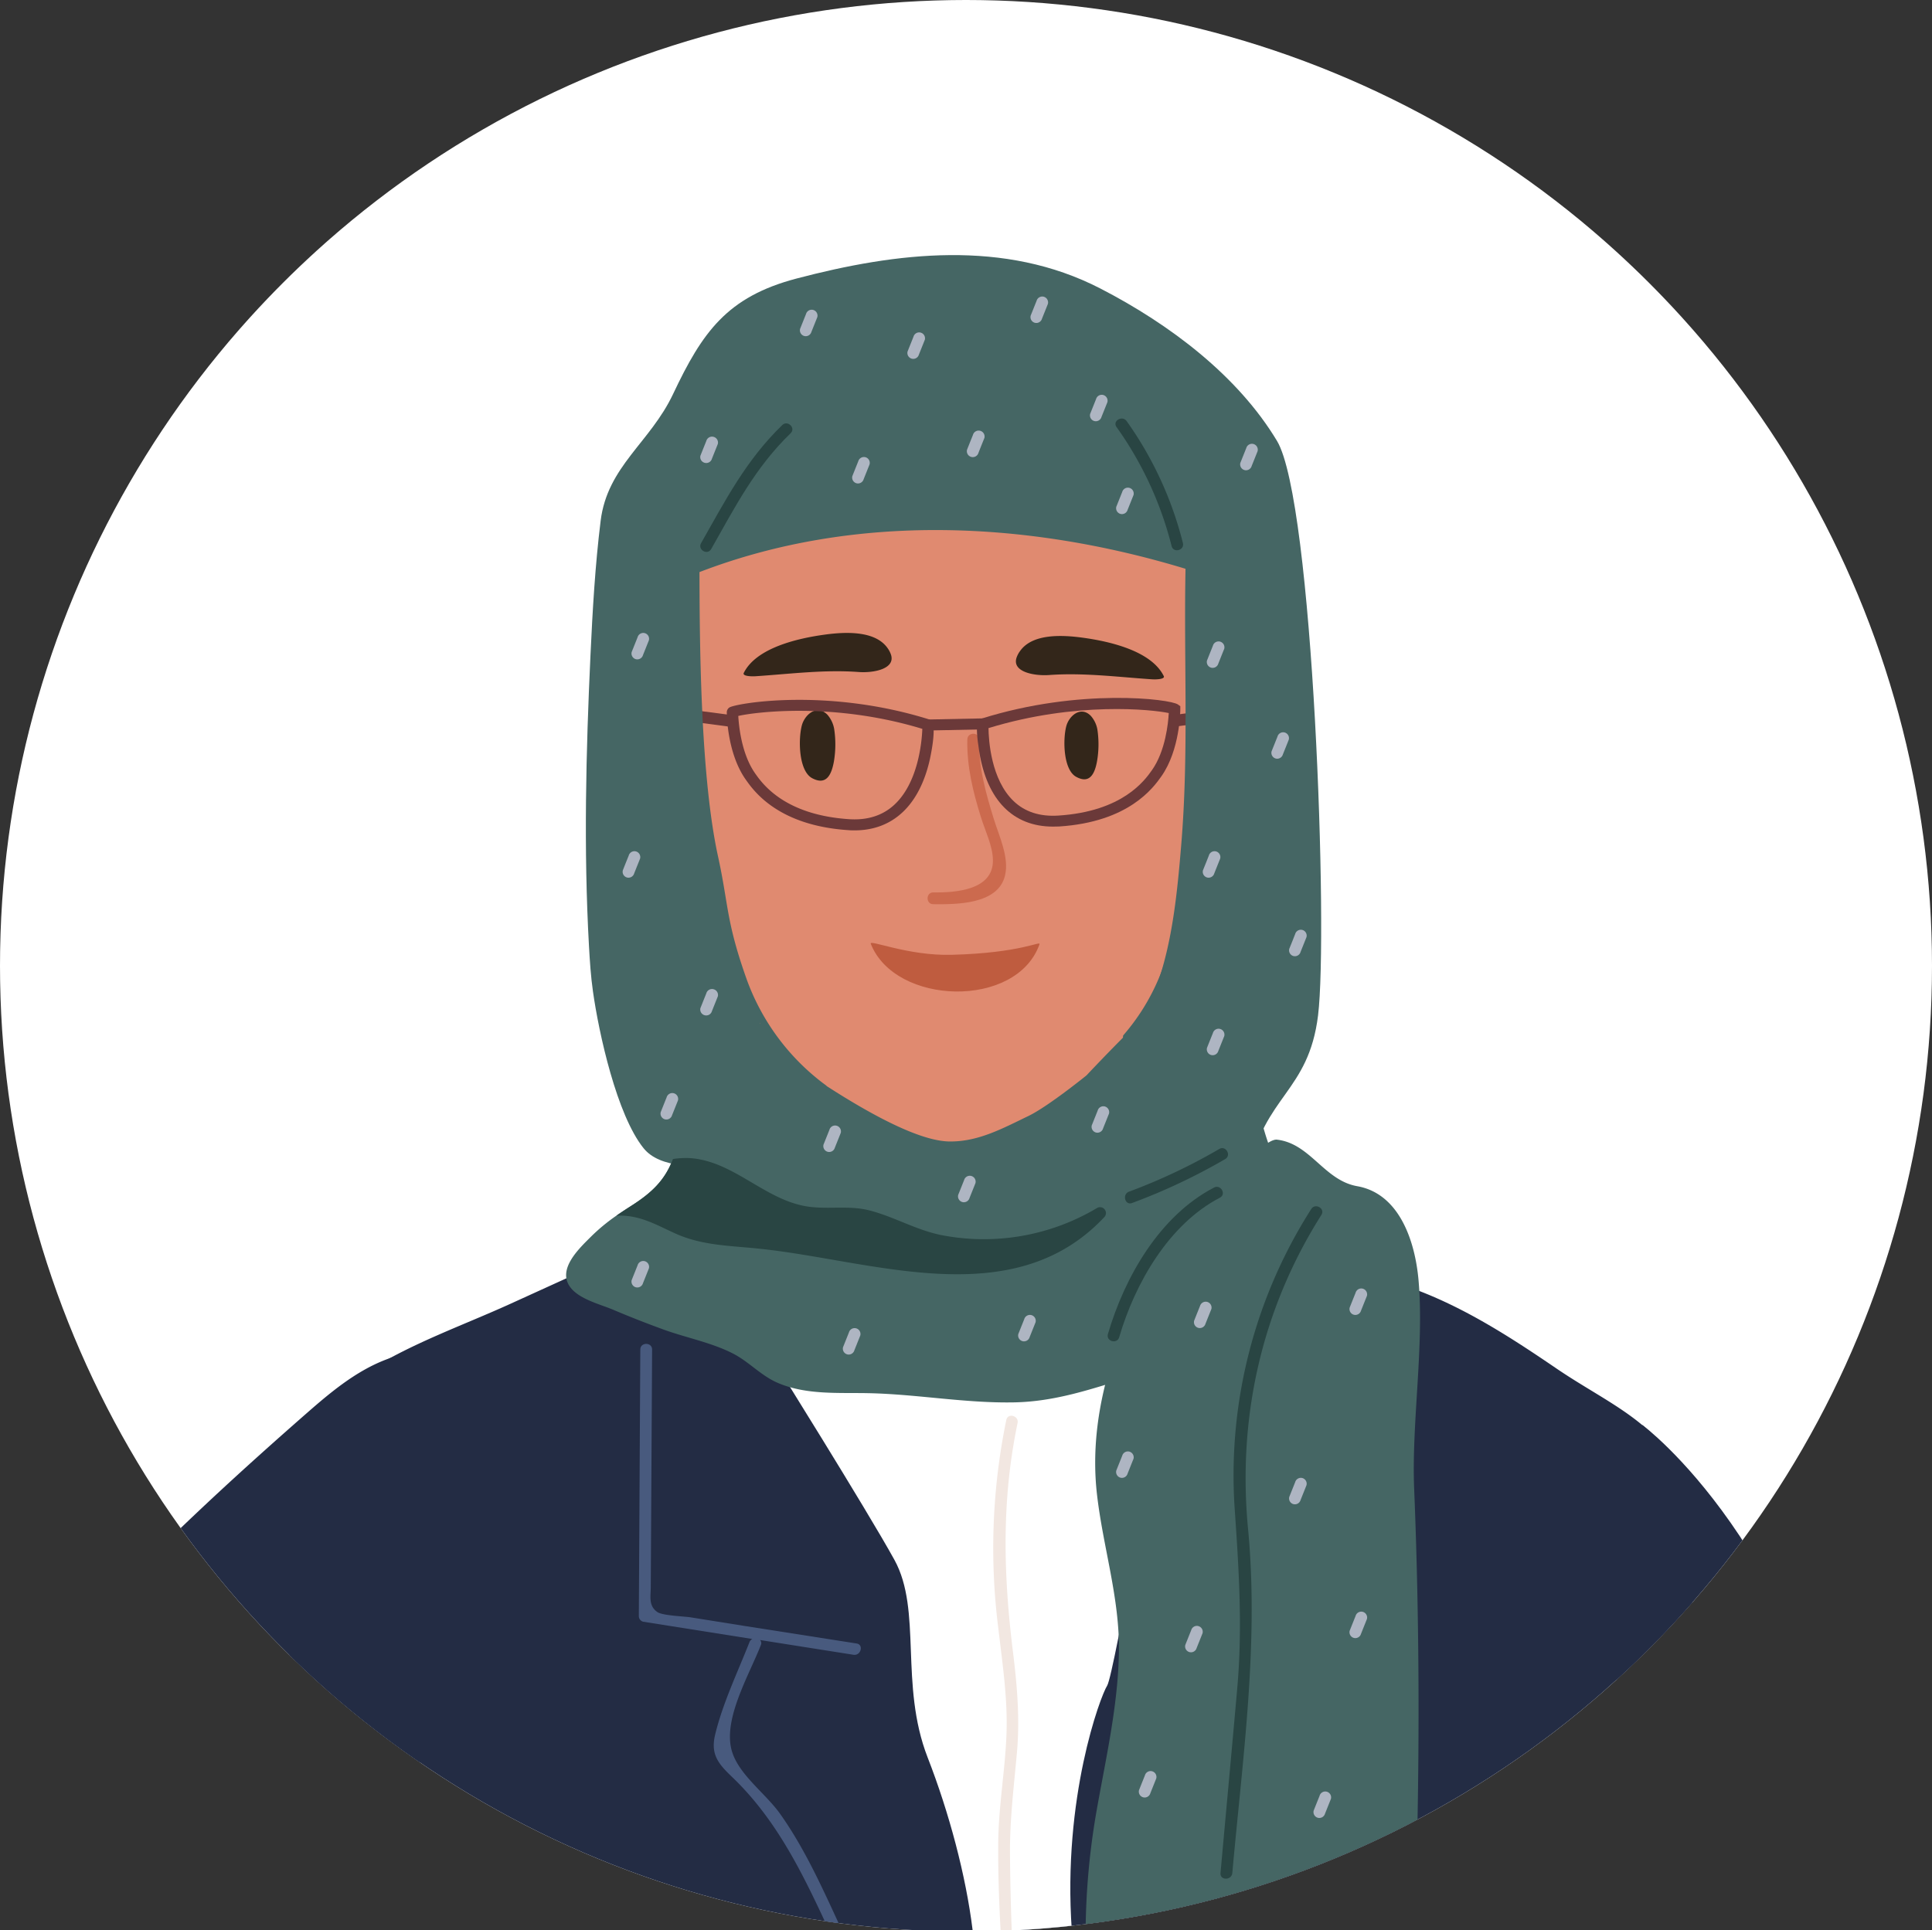 <svg xmlns="http://www.w3.org/2000/svg" xmlns:xlink="http://www.w3.org/1999/xlink" viewBox="0 0 655.24 654.81"><rect x="0" y="0" width="655.24" height="654.81" fill="#333333" stroke="none"/><defs><style>.cls-1{fill:none;}.cls-2{clip-path:url(#clip-path);}.cls-3{fill:#fff;}.cls-4{fill:#232c44;}.cls-5{fill:#456664;}.cls-6{fill:#e08a70;}.cls-7{fill:#33261a;}.cls-8{fill:#cc6a4e;}.cls-9{fill:#bf5c3f;}.cls-10{fill:#6b3939;}.cls-11{fill:#294543;}.cls-12{fill:#f2e7e1;}.cls-13{fill:#485a7e;}.cls-14{fill:#aeb5c2;}</style><clipPath id="clip-path" transform="translate(0 0)"><circle class="cls-1" cx="327.62" cy="327.62" r="327.62"/></clipPath></defs><g id="Layer_2" data-name="Layer 2"><g id="Layer_1-2" data-name="Layer 1"><g class="cls-2"><path class="cls-3" d="M310.66,654.81h33.92C517.64,646,655.24,502.88,655.24,327.62,655.24,146.68,508.56,0,327.62,0S0,146.68,0,327.62C0,502.88,137.61,646,310.66,654.81Z" transform="translate(0 0)"/><path class="cls-4" d="M99.9,654.81h47.22q-1.65-33-5.63-65.81-4.16-34-10.79-67.63-3.28-16.67-7.21-33.21c-1.19-5-1.79-12.32-7-14.42,8-5.88,16.57-10.42,26.29-11.33,2.53-.24,2.55-4.22,0-4-15.52,1.46-27.24,10.89-38.58,20.83-22.94,20.08-44.95,40.3-66.12,62.24-11.78,12.21-22.9,25.93-30.57,41.16-1.71,3.4-2.11,7.27-2.6,11a43,43,0,0,1-1.36,6.61q18.09,9.59,35.69,20C59.44,632.13,79.27,644,99.9,654.81Z" transform="translate(0 0)"/><path class="cls-5" d="M433.1,149.58c-13.26-22.07-36.26-39.51-59.89-51.7C340.64,81.07,304,85.58,270.1,94.5c-23.53,6.2-31.91,18.19-41.82,39.16-7.8,16.51-22.27,24.5-24.57,43-1.87,15.12-2.74,30.38-3.45,45.6-1.53,32.77-2.34,65.85-.51,98.64.29,5.14.62,10.31,1.35,15.42,2,14.19,8.09,41.93,17.18,53.2,11.1,13.75,50.78-1.28,57.89,8.62,12.24,17,27.13,21.61,47.77,18.86,37.3-5,91,24.16,99.66-19.53,5.09-25.77,20.21-27,23.42-53C450.47,316.48,445.4,170,433.1,149.58Z" transform="translate(0 0)"/><path class="cls-6" d="M447.7,453.4c-20.34-12.59-54.67-18.32-64.51-43-5.25-13.1-2.72-29.61-2.53-43.41q.3-21.36.6-42.71c0-1.79-2.33-2.15-3.18-.82-5.53,8.51-18.91,7.48-27.72,8-10.08.63-20.21.71-30.31.59-18-.2-35,1.63-51.18-7.55-.12-2-.22-4-.36-6-.12-2.19-3.56-2.15-3.42.06.12,1.95.22,3.92.34,5.89a1.73,1.73,0,0,0,.09,2q.57,9.49,1,19c.1,2.24.2,4.51.28,6.76,0,.73.06,1.49.08,2.22.49,14.12,1,28.26,1.19,42.36.06,3.66.08,7.32.08,11,0,14.32-17.16,26.43-26.65,35.26A163,163,0,0,1,217,461.39c-6.76,4.24-14.45,7.38-19.25,14a1.72,1.72,0,0,0,.64,2.33c19.59,9.88,39.57,18.89,60,26.88,19.27,7.6,41,17.7,62.28,15.39,9.36-1,17-5.11,25-9.76,9.65-5.61,19.43-10.94,29.32-16.07,4.81-2.5,9.64-5,14.45-7.42a151.7,151.7,0,0,0,38.88-7.51A149.9,149.9,0,0,0,444,473c3.6-1.67,10.2-3.7,12.57-6.86C460.88,460.3,451.8,455.92,447.7,453.4Z" transform="translate(0 0)"/><path class="cls-6" d="M403.15,287.51c.7-4.77,1.36-9.7,2-14.74.12-1,.24-2,.37-3,.35-3,.7-6,1-9.09.19-1.72.36-3.44.53-5.18v0c.44-4.31.85-8.64,1.24-13v0q.57-6.57,1.08-13.06a.65.65,0,0,1,0-.14c2.9-38,3.63-71.68,2.29-74.61-5.52-12.12-14.49-17.74-24.75-24.63-1.77-1.18-3.58-2.41-5.44-3.71-1.46-1.05-3-2.15-4.46-3.3-10.53-8.16-25-9.27-37.79-8.94-29.77.71-58.69,3.29-84.48,19.65a87.77,87.77,0,0,0-10.21,7.46c-.92.78-1.81,1.57-2.67,2.4a52.81,52.81,0,0,0-9.59,12A33.22,33.22,0,0,0,228,169.88h0c-.59,6.94.23,14-.74,21.88,0,.24-.06.49-.07.78-.49,5.95.24,21.89,1.84,40.62.08.93.16,1.86.23,2.79h0c.28,3.35.6,6.79,1,10.25.47,4.66,1,9.36,1.53,14,.49,4.23,1,8.45,1.58,12.57,0,.27.07.53.09.8.12.88.25,1.75.37,2.62.39,2.86.82,5.66,1.25,8.38.38,2.51.79,5,1.21,7.32,0,.07,0,.14,0,.21,1.68,9.49,3.51,17.53,5.42,22.8,4.62,12.74,10.87,26.2,19.25,36.35,11.73,14.21,26.46,24.47,44.24,27.8,6.94,1.33,15.08.39,22.77-.66a97.65,97.65,0,0,0,13.26-2.76c2.86-.81,5.67-1.75,8.39-2.81A81.51,81.51,0,0,0,374,358.19a72,72,0,0,0,21.47-33.12C398.47,315.47,401,302.31,403.15,287.51Z" transform="translate(0 0)"/><path class="cls-4" d="M91.4,654.81H573.14c-1.4-27.42-2.26-55-1.66-83.23.44-20.75,6.53-42.17,1.57-62.77-6-24.71-25.89-31.43-45.11-44.53-15.17-10.34-30.53-20.32-47.81-26.81-32.6-12.24-66.56-17.84-101-21.62-35.07-3.84-70.67-8.28-106-5.42a200,200,0,0,0-45.56,8.94,2.06,2.06,0,0,0-2.57-.71l-52,23.68c-15.79,7.18-33.09,13.25-47.81,22.49-23.87,15-24.12,44.83-25.68,70-1.12,18.09-2,36.21-1.42,54.35.57,18.74,1.32,36.76-3.54,55.09C93.56,647.81,92.51,651.32,91.4,654.81Z" transform="translate(0 0)"/><path class="cls-3" d="M314.6,596.16c7.29,18.71,13,40.1,15.27,58.65H363.5c-3.16-45,9.68-79.37,12-83s18.54-96.06,16.69-96.08-16.31-20.5-22-16.23-109.11,0-109.11,0S293.9,512,303.35,529.16,305,571.44,314.6,596.16Z" transform="translate(0 0)"/><path class="cls-7" d="M282.84,258.21a35,35,0,0,0,.06-11,10,10,0,0,0-2.28-4.75c-3.58-3.67-7.78,0-8.71,3.75-1.22,4.84-1,15.37,3.55,17.78C280.16,266.49,282,263,282.84,258.21Z" transform="translate(0 0)"/><path class="cls-7" d="M372.1,258a33.58,33.58,0,0,0,.07-10.58,9.54,9.54,0,0,0-2.2-4.56c-3.44-3.53-7.47,0-8.37,3.6-1.17,4.65-.94,14.76,3.42,17.08C369.53,266,371.32,262.6,372.1,258Z" transform="translate(0 0)"/><path class="cls-8" d="M337.07,277.89c-2.76-8.93-5.2-17.61-5-27.06.05-2.56-3.93-2.56-4,0-.19,9.21,1.9,17.65,4.62,26.41,1.39,4.48,4,9.76,4.06,14.49.19,10.13-12.37,11.12-20.24,11-2.56,0-2.56,4,0,4,7.86.08,22,.13,24.34-9.72C342.35,290.88,338.81,283.53,337.07,277.89Z" transform="translate(0 0)"/><path class="cls-9" d="M322.76,323.9c-14.85.4-28.07-5.34-27.44-3.75,8.3,21,49.45,22.13,57.22.19C353,319,346.46,323.28,322.76,323.9Z" transform="translate(0 0)"/><path class="cls-5" d="M460.07,427.07c-4.58-10.68-12.53-15.89-20.58-23.67-10.9-10.5-11.82-27.4-16.41-41.2q-2.81-8.44-6.28-16.63c-1.77-4.17-3.8-12-7.44-14.91-6.94-5.53-10.58,4.57-15.35,8.77-10,8.79-25.52,25.37-25.52,25.37s-13,10.54-19.68,13.77c-8.75,4.21-17.07,8.8-26.87,8.65-15.11-.22-44.07-20.33-54-27.09.06,2-10.16-12.61-10.64-12.81-.42-1.31-.83-2.62-1.25-3.93a2,2,0,0,0-3.22-.94c-15.41-5.41-21.2,39.3-23.53,47.49a32.38,32.38,0,0,1-1.07,3.24c-2.8,7.34-7.32,11.54-14.34,16-1.65,1.05-3.26,2.11-4.83,3.2a63.54,63.54,0,0,0-8.49,7c-4,4-11.68,11.06-7.22,17.2,3,4.16,10.3,5.89,14.69,7.76q8.57,3.63,17.33,6.8c7.53,2.7,16,4.33,23.18,8,5.57,2.85,9.59,7.62,15.43,10.06,9.63,4.06,20.45,3.19,30.67,3.41,16.4.35,32.69,3.42,49.14,3.12,14.27-.24,26.58-4.62,40.07-8.73,15.37-4.7,31.36-3,47-6.07,9-1.75,22.94-4.25,29.86-10.78C466.65,444.51,462.77,433.39,460.07,427.07Z" transform="translate(0 0)"/><path class="cls-5" d="M379.48,560.45c-.3,18.54-4.59,36.66-7.75,54.84a247.45,247.45,0,0,0-3.54,39.52h111.6q.21-6.59.4-13.17c1.32-45.58,1.28-91.18-.58-136.75-.9-22.13,3.45-48.53,1.49-70.6-1.17-13.24-6.48-29.39-20.82-31.9-11.23-2-15.85-14.47-27.18-15.78C428,386,412,406.79,406.66,407.15a60.23,60.23,0,0,1,16.7-16.78c2.15-1.38.16-4.82-2-3.43-8.43,5.42-14.63,12.75-19.79,21a21.08,21.08,0,0,0-5.32,2.13c-13.9,8-12.69,26.27-15.38,40.77-1.2,3.14-2.34,6.3-3.37,9.48-4.9,15.18-7.29,30.86-5.44,46.78C374.14,525.06,379.78,542.21,379.48,560.45ZM398,414c-.42.76-.84,1.51-1.25,2.28-3.43,6.54-6.76,13.21-9.85,20C388.37,427,390.76,418.38,398,414Z" transform="translate(0 0)"/><path class="cls-4" d="M589.45,654.81l3-1.83c10-6.21,19.77-12.66,29.25-19.58.59-.43,4.91-3.79,4.63-3.52,1.35-1.08,2.71-2.16,4.05-3.27C612.54,524.31,557,483.39,557,483.39s-9,77-15.85,171.42Z" transform="translate(0 0)"/><rect class="cls-10" x="239.09" y="235.78" width="3.98" height="15.8" transform="translate(-32.03 450.83) rotate(-82.49)"/><rect class="cls-10" x="397.33" y="241.69" width="15.8" height="3.98" transform="matrix(0.99, -0.13, 0.13, 0.99, -28.41, 55.14)"/><path class="cls-11" d="M372,409.83a75,75,0,0,1-53,9.1c-8.39-1.75-15.73-6.12-23.92-8.27-7.52-2-15.24-.06-22.77-1.65-13.59-2.86-23.67-14.85-37.81-16.11a27.41,27.41,0,0,0-6.26.28c-2.8,7.34-7.32,11.54-14.34,16-1.65,1.05-3.26,2.11-4.83,3.2.44,0,.85,0,1.27,0,7.26,0,12.63,3.36,19,6.19,9.29,4.13,19.17,4,29.1,5.13,38,4.09,85.17,22,116-10.72A2,2,0,0,0,372,409.83Z" transform="translate(0 0)"/><path class="cls-11" d="M413.52,389.77a197,197,0,0,1-30.63,14.49c-2.38.89-1.35,4.73,1.05,3.84a203.2,203.2,0,0,0,31.58-14.9C417.73,391.91,415.73,388.48,413.52,389.77Z" transform="translate(0 0)"/><path class="cls-11" d="M411.75,402.85c-18.4,9.56-30.31,30.28-36,49.71-.72,2.46,3.11,3.52,3.83,1.06,5.36-18.32,16.86-38.35,34.17-47.34C416,405.1,414,401.67,411.75,402.85Z" transform="translate(0 0)"/><path class="cls-11" d="M413.94,635.4c-.23,2.55,3.75,2.53,4,0,3.48-38.88,9.06-77.73,5.34-116.73-3.6-37.73,4.54-74.4,24.87-106.53,1.37-2.17-2.07-4.16-3.44-2a168,168,0,0,0-26,101.16c1.43,20.77,2.75,40.37.92,61.22S415.82,614.44,413.94,635.4Z" transform="translate(0 0)"/><path class="cls-12" d="M341.31,589.24c-.54,12-2.65,23.8-2.76,35.85-.08,9.89.27,19.81.8,29.72h3.77c-.31-8.63-.52-17.25-.58-25.86-.1-11.66,1.34-23,2.37-34.6s0-23.13-1.45-34.68c-3.18-26.07-3.76-51,1.65-76.92.54-2.49-3.3-3.56-3.82-1.06a215.58,215.58,0,0,0-2.72,70.58C340,564.56,341.89,576.83,341.31,589.24Z" transform="translate(0 0)"/><path class="cls-5" d="M399.44,123.17c-34.83-26.41-80.45-16.31-119.25-6.35-17.66,4.53-35.95,10-48.69,23.85-13.32,14.5-15.12,35.16-14.07,54,1.5,26.89,7.38,54.11,12.68,80.45,5,24.7,10.32,50.38,24.13,71.85a2.07,2.07,0,0,0,3.46,0c3,8.82,7.48,16.74,15.33,22.46,2.08,1.51,9,.12,6.91-1.38a77.22,77.22,0,0,1-26.56-35.44c-7.2-20.13-6.23-25.53-9.86-42.09-5.8-26.55-6.25-69.8-6.29-96.45,52.4-20.16,111-17.47,164.84-1.12-.62,31.31,1.15,62.38-1.45,93.59-1.3,15.68-2.92,32.8-8.28,47.73-6.06,16.87-19.49,28.66-34,38.59-2.1,1.44-.11,4.89,2,3.44a92.21,92.21,0,0,0,26.55-27.63A1.74,1.74,0,0,0,388,348c30.71-33,22.68-80.69,29.41-121.62C423.37,190.12,433.56,149.05,399.44,123.17Z" transform="translate(0 0)"/><path class="cls-13" d="M218.09,550.13,255.16,556a2,2,0,0,0-.95,1c-4,10.18-9.1,20.78-11.66,31.41-1.61,6.68,1,9.86,5.68,14.34,15.33,14.65,24.12,33.07,32.9,52h4.37c-6.24-13.5-12.25-27.16-20.85-39.34-5.21-7.36-14.74-13.77-16.67-22.3-2.4-10.64,6.13-25,10.07-35.06a1.6,1.6,0,0,0-.26-1.7l31.66,5c2.51.4,3.58-3.43,1.06-3.83L253,551.65l-18.78-3c-2.13-.34-9.52-.57-11.27-1.79-3.06-2.13-2.26-5.22-2.24-8.5l.45-80.55c0-2.56-4-2.56-4,0q-.25,45.2-.5,90.38A2,2,0,0,0,218.09,550.13Z" transform="translate(0 0)"/><path class="cls-7" d="M302.2,222.15a8.39,8.39,0,0,0-1.23-2.36c-4.29-6-14.55-5.42-21.21-4.51-9,1.22-23.24,4.41-27.51,13-.56,1.13,2.67,1.21,4,1.12,11.64-.77,23.31-2.3,35-1.43C296.09,228.33,303.69,227,302.2,222.15Z" transform="translate(0 0)"/><path class="cls-7" d="M355.68,229c11.68-.87,23.35.66,35,1.44,1.36.09,4.59,0,4-1.12-4.27-8.59-18.51-11.78-27.51-13-6.66-.9-16.92-1.53-21.2,4.51a8.23,8.23,0,0,0-1.24,2.37C343.26,228,350.86,229.32,355.68,229Z" transform="translate(0 0)"/><path class="cls-11" d="M265.31,144.19c-12.3,11.92-19.22,25.41-27.54,40.06-1.27,2.23,2.17,4.24,3.43,2,8.13-14.32,14.86-27.57,26.92-39.26C270,145.22,267.15,142.41,265.31,144.19Z" transform="translate(0 0)"/><path class="cls-11" d="M401.18,184.19a122.88,122.88,0,0,0-19.07-41.33c-1.47-2.07-4.92-.08-3.44,2a119.79,119.79,0,0,1,18.68,40.38C398,187.73,401.81,186.68,401.18,184.19Z" transform="translate(0 0)"/><path class="cls-14" d="M312.26,112.83a2,2,0,0,0-2.45,1.39l-2,5a2,2,0,0,0,1.39,2.45,2,2,0,0,0,2.45-1.39q1-2.49,2-5A2,2,0,0,0,312.26,112.83Z" transform="translate(0 0)"/><path class="cls-14" d="M242,148.19a2,2,0,0,0-2.45,1.39q-1,2.49-2,5A2,2,0,0,0,239,157a2,2,0,0,0,2.45-1.39q1-2.49,2-5A2,2,0,0,0,242,148.19Z" transform="translate(0 0)"/><path class="cls-14" d="M275.8,105.14a2,2,0,0,0-2.44,1.39l-2,5a2,2,0,0,0,1.39,2.45,2,2,0,0,0,2.44-1.39q1-2.49,2-5A2,2,0,0,0,275.8,105.14Z" transform="translate(0 0)"/><path class="cls-14" d="M215.69,288.83a2,2,0,0,0-2.45,1.39q-1,2.47-2,5a2,2,0,0,0,1.39,2.45,2,2,0,0,0,2.45-1.39q1-2.49,2-5A2,2,0,0,0,215.69,288.83Z" transform="translate(0 0)"/><path class="cls-14" d="M228.54,370.87a2,2,0,0,0-2.45,1.38q-1,2.49-2,5a2,2,0,0,0,1.39,2.45,2,2,0,0,0,2.45-1.39q1-2.49,2-5A2,2,0,0,0,228.54,370.87Z" transform="translate(0 0)"/><path class="cls-14" d="M332.43,146.14a2,2,0,0,0-2.45,1.39q-1,2.49-2,5A2,2,0,0,0,329.4,155a2,2,0,0,0,2.45-1.39c.65-1.66,1.31-3.31,2-5A2,2,0,0,0,332.43,146.14Z" transform="translate(0 0)"/><path class="cls-14" d="M425.12,150.62a2,2,0,0,0-2.45,1.39l-2,5a2,2,0,0,0,1.39,2.45,2,2,0,0,0,2.45-1.39l2-5A2,2,0,0,0,425.12,150.62Z" transform="translate(0 0)"/><path class="cls-14" d="M218.69,214.78a2,2,0,0,0-2.45,1.39l-2,5a2,2,0,0,0,1.38,2.44,2,2,0,0,0,2.45-1.39l2-5A2,2,0,0,0,218.69,214.78Z" transform="translate(0 0)"/><path class="cls-14" d="M283.75,381.88a2,2,0,0,0-2.45,1.39l-2,5a2,2,0,0,0,1.39,2.45,2,2,0,0,0,2.45-1.39q1-2.49,2-5A2,2,0,0,0,283.75,381.88Z" transform="translate(0 0)"/><path class="cls-14" d="M409.44,441.65A2,2,0,0,0,407,443q-1,2.49-2,5a2,2,0,0,0,1.39,2.45,2,2,0,0,0,2.45-1.39q1-2.49,2-5A2,2,0,0,0,409.44,441.65Z" transform="translate(0 0)"/><path class="cls-14" d="M406.44,551.62A2,2,0,0,0,404,553l-2,5a2,2,0,0,0,1.39,2.44,2,2,0,0,0,2.45-1.38l2-5A2,2,0,0,0,406.44,551.62Z" transform="translate(0 0)"/><path class="cls-14" d="M387.69,609.7a2,2,0,0,0,2.45-1.38l2-5a2,2,0,0,0-1.39-2.45,2,2,0,0,0-2.45,1.39q-1,2.49-2,5A2,2,0,0,0,387.69,609.7Z" transform="translate(0 0)"/><path class="cls-14" d="M242,335.58a2,2,0,0,0-2.45,1.39q-1,2.49-2,5A2,2,0,0,0,239,344.4a2,2,0,0,0,2.45-1.39q1-2.49,2-5A2,2,0,0,0,242,335.58Z" transform="translate(0 0)"/><path class="cls-14" d="M293.52,155.1a2,2,0,0,0-2.44,1.39q-1,2.49-2,5a2,2,0,0,0,1.39,2.45,2,2,0,0,0,2.44-1.39q1-2.49,2-5A2,2,0,0,0,293.52,155.1Z" transform="translate(0 0)"/><path class="cls-14" d="M354,100.66a2,2,0,0,0-2.44,1.39l-2,5a2,2,0,0,0,1.39,2.45,2,2,0,0,0,2.44-1.39q1-2.49,2-5A2,2,0,0,0,354,100.66Z" transform="translate(0 0)"/><path class="cls-14" d="M374.18,134a2,2,0,0,0-2.45,1.39l-2,5a2,2,0,0,0,1.39,2.44,2,2,0,0,0,2.45-1.39q1-2.49,2-5A2,2,0,0,0,374.18,134Z" transform="translate(0 0)"/><path class="cls-14" d="M412.44,288.83a2,2,0,0,0-2.45,1.39c-.65,1.65-1.31,3.31-2,5a2,2,0,0,0,1.38,2.45,2,2,0,0,0,2.45-1.39l2-5A2,2,0,0,0,412.44,288.83Z" transform="translate(0 0)"/><path class="cls-14" d="M374.72,375.35a2,2,0,0,0-2.44,1.39l-2,5a2,2,0,0,0,1.39,2.44,2,2,0,0,0,2.44-1.39q1-2.49,2-5A2,2,0,0,0,374.72,375.35Z" transform="translate(0 0)"/><path class="cls-14" d="M290.37,450.61a2,2,0,0,0-2.45,1.39l-2,5a2,2,0,0,0,1.39,2.44,2,2,0,0,0,2.45-1.38q1-2.49,2-5A2,2,0,0,0,290.37,450.61Z" transform="translate(0 0)"/><path class="cls-14" d="M329.43,398.93a2,2,0,0,0-2.45,1.39l-2,5a2,2,0,0,0,1.39,2.45,2,2,0,0,0,2.45-1.39l2-5A2,2,0,0,0,329.43,398.93Z" transform="translate(0 0)"/><path class="cls-14" d="M218.69,427.84a2,2,0,0,0-2.45,1.39l-2,5a2,2,0,0,0,1.38,2.45,2,2,0,0,0,2.45-1.39l2-5A2,2,0,0,0,218.69,427.84Z" transform="translate(0 0)"/><path class="cls-14" d="M413.81,217.66a2,2,0,0,0-2.45,1.39q-1,2.49-2,5a2,2,0,0,0,1.39,2.44,2,2,0,0,0,2.45-1.39c.66-1.65,1.31-3.31,2-5A2,2,0,0,0,413.81,217.66Z" transform="translate(0 0)"/><path class="cls-14" d="M441.71,315.47a2,2,0,0,0-2.45,1.39c-.65,1.66-1.31,3.32-2,5a2,2,0,0,0,1.38,2.45,2,2,0,0,0,2.45-1.39l2-5A2,2,0,0,0,441.71,315.47Z" transform="translate(0 0)"/><path class="cls-14" d="M462.2,437.16a2,2,0,0,0-2.45,1.39q-1,2.49-2,5a2,2,0,0,0,1.39,2.45,2,2,0,0,0,2.45-1.39q1-2.49,2-5A2,2,0,0,0,462.2,437.16Z" transform="translate(0 0)"/><path class="cls-14" d="M383.05,492.44a2,2,0,0,0-2.45,1.39l-2,5a2,2,0,0,0,1.38,2.44,2,2,0,0,0,2.45-1.39c.66-1.65,1.31-3.31,2-5A2,2,0,0,0,383.05,492.44Z" transform="translate(0 0)"/><path class="cls-14" d="M383.05,165.5a2,2,0,0,0-2.45,1.39l-2,5a2,2,0,0,0,1.38,2.44,2,2,0,0,0,2.45-1.38l2-5A2,2,0,0,0,383.05,165.5Z" transform="translate(0 0)"/><path class="cls-14" d="M435.7,248.48a2,2,0,0,0-2.44,1.39l-2,5a2,2,0,0,0,1.39,2.44,2,2,0,0,0,2.44-1.39q1-2.47,2-5A2,2,0,0,0,435.7,248.48Z" transform="translate(0 0)"/><path class="cls-14" d="M413.81,349.05a2,2,0,0,0-2.45,1.39q-1,2.49-2,5a2,2,0,0,0,1.39,2.45,2,2,0,0,0,2.45-1.39l2-5A2,2,0,0,0,413.81,349.05Z" transform="translate(0 0)"/><path class="cls-14" d="M441.71,501.4a2,2,0,0,0-2.45,1.39l-2,5a2,2,0,0,0,1.38,2.45,2,2,0,0,0,2.45-1.39l2-5A2,2,0,0,0,441.71,501.4Z" transform="translate(0 0)"/><path class="cls-14" d="M446.93,616.64a2,2,0,0,0,2.45-1.39l2-5a2,2,0,0,0-1.39-2.45,2,2,0,0,0-2.45,1.39q-1,2.49-2,5A2,2,0,0,0,446.93,616.64Z" transform="translate(0 0)"/><path class="cls-14" d="M462.2,546.79a2,2,0,0,0-2.45,1.39q-1,2.49-2,5a2,2,0,0,0,1.39,2.45,2,2,0,0,0,2.45-1.39q1-2.49,2-5A2,2,0,0,0,462.2,546.79Z" transform="translate(0 0)"/><path class="cls-14" d="M349.82,446.13a2,2,0,0,0-2.45,1.39q-1,2.49-2,5a2,2,0,0,0,1.39,2.44,2,2,0,0,0,2.45-1.39l2-5A2,2,0,0,0,349.82,446.13Z" transform="translate(0 0)"/><path class="cls-10" d="M289.83,281.69c-.66,0-1.32,0-2-.07-23.87-1.53-32.15-13.25-34.87-17.1-6.4-9-6.47-22.36-6.47-22.92h0a2,2,0,0,1,.82-1.56c1.92-1.41,33.12-6.92,68.05,4.08,2.56.93.62,10.56,0,13.49C311.85,273.21,302.83,281.69,289.83,281.69Zm-39.44-38.82c.19,3.42,1.11,13,5.76,19.55,2.45,3.48,9.94,14.07,31.93,15.48,6.17.39,11.29-1.25,15.23-4.9,8.15-7.54,9.33-21.47,9.5-25.75C282.72,238.09,256,241.58,250.39,242.87Z" transform="translate(0 0)"/><path class="cls-10" d="M357.12,280.41c-13.5,0-22.36-8.93-25-25.38-1.73-10.65-.23-11,.76-11.25,33.26-10.49,64.09-6.64,66.61-4.8l.81.58v1c0,.56-.07,13.8-6.43,22.81-2.72,3.83-11,15.48-34.69,17C358.48,280.39,357.79,280.41,357.12,280.41ZM335.25,247c.05,4.13.85,17.48,8.56,24.8,3.82,3.63,8.88,5.27,15.11,4.87,21.85-1.4,29.3-11.93,31.75-15.39,4.61-6.52,5.53-16,5.72-19.39C390.81,240.7,365,237.88,335.25,247Z" transform="translate(0 0)"/><polygon class="cls-10" points="314.59 247.81 314.51 244.08 334.31 243.68 334.4 247.41 314.59 247.81"/></g></g></g></svg>